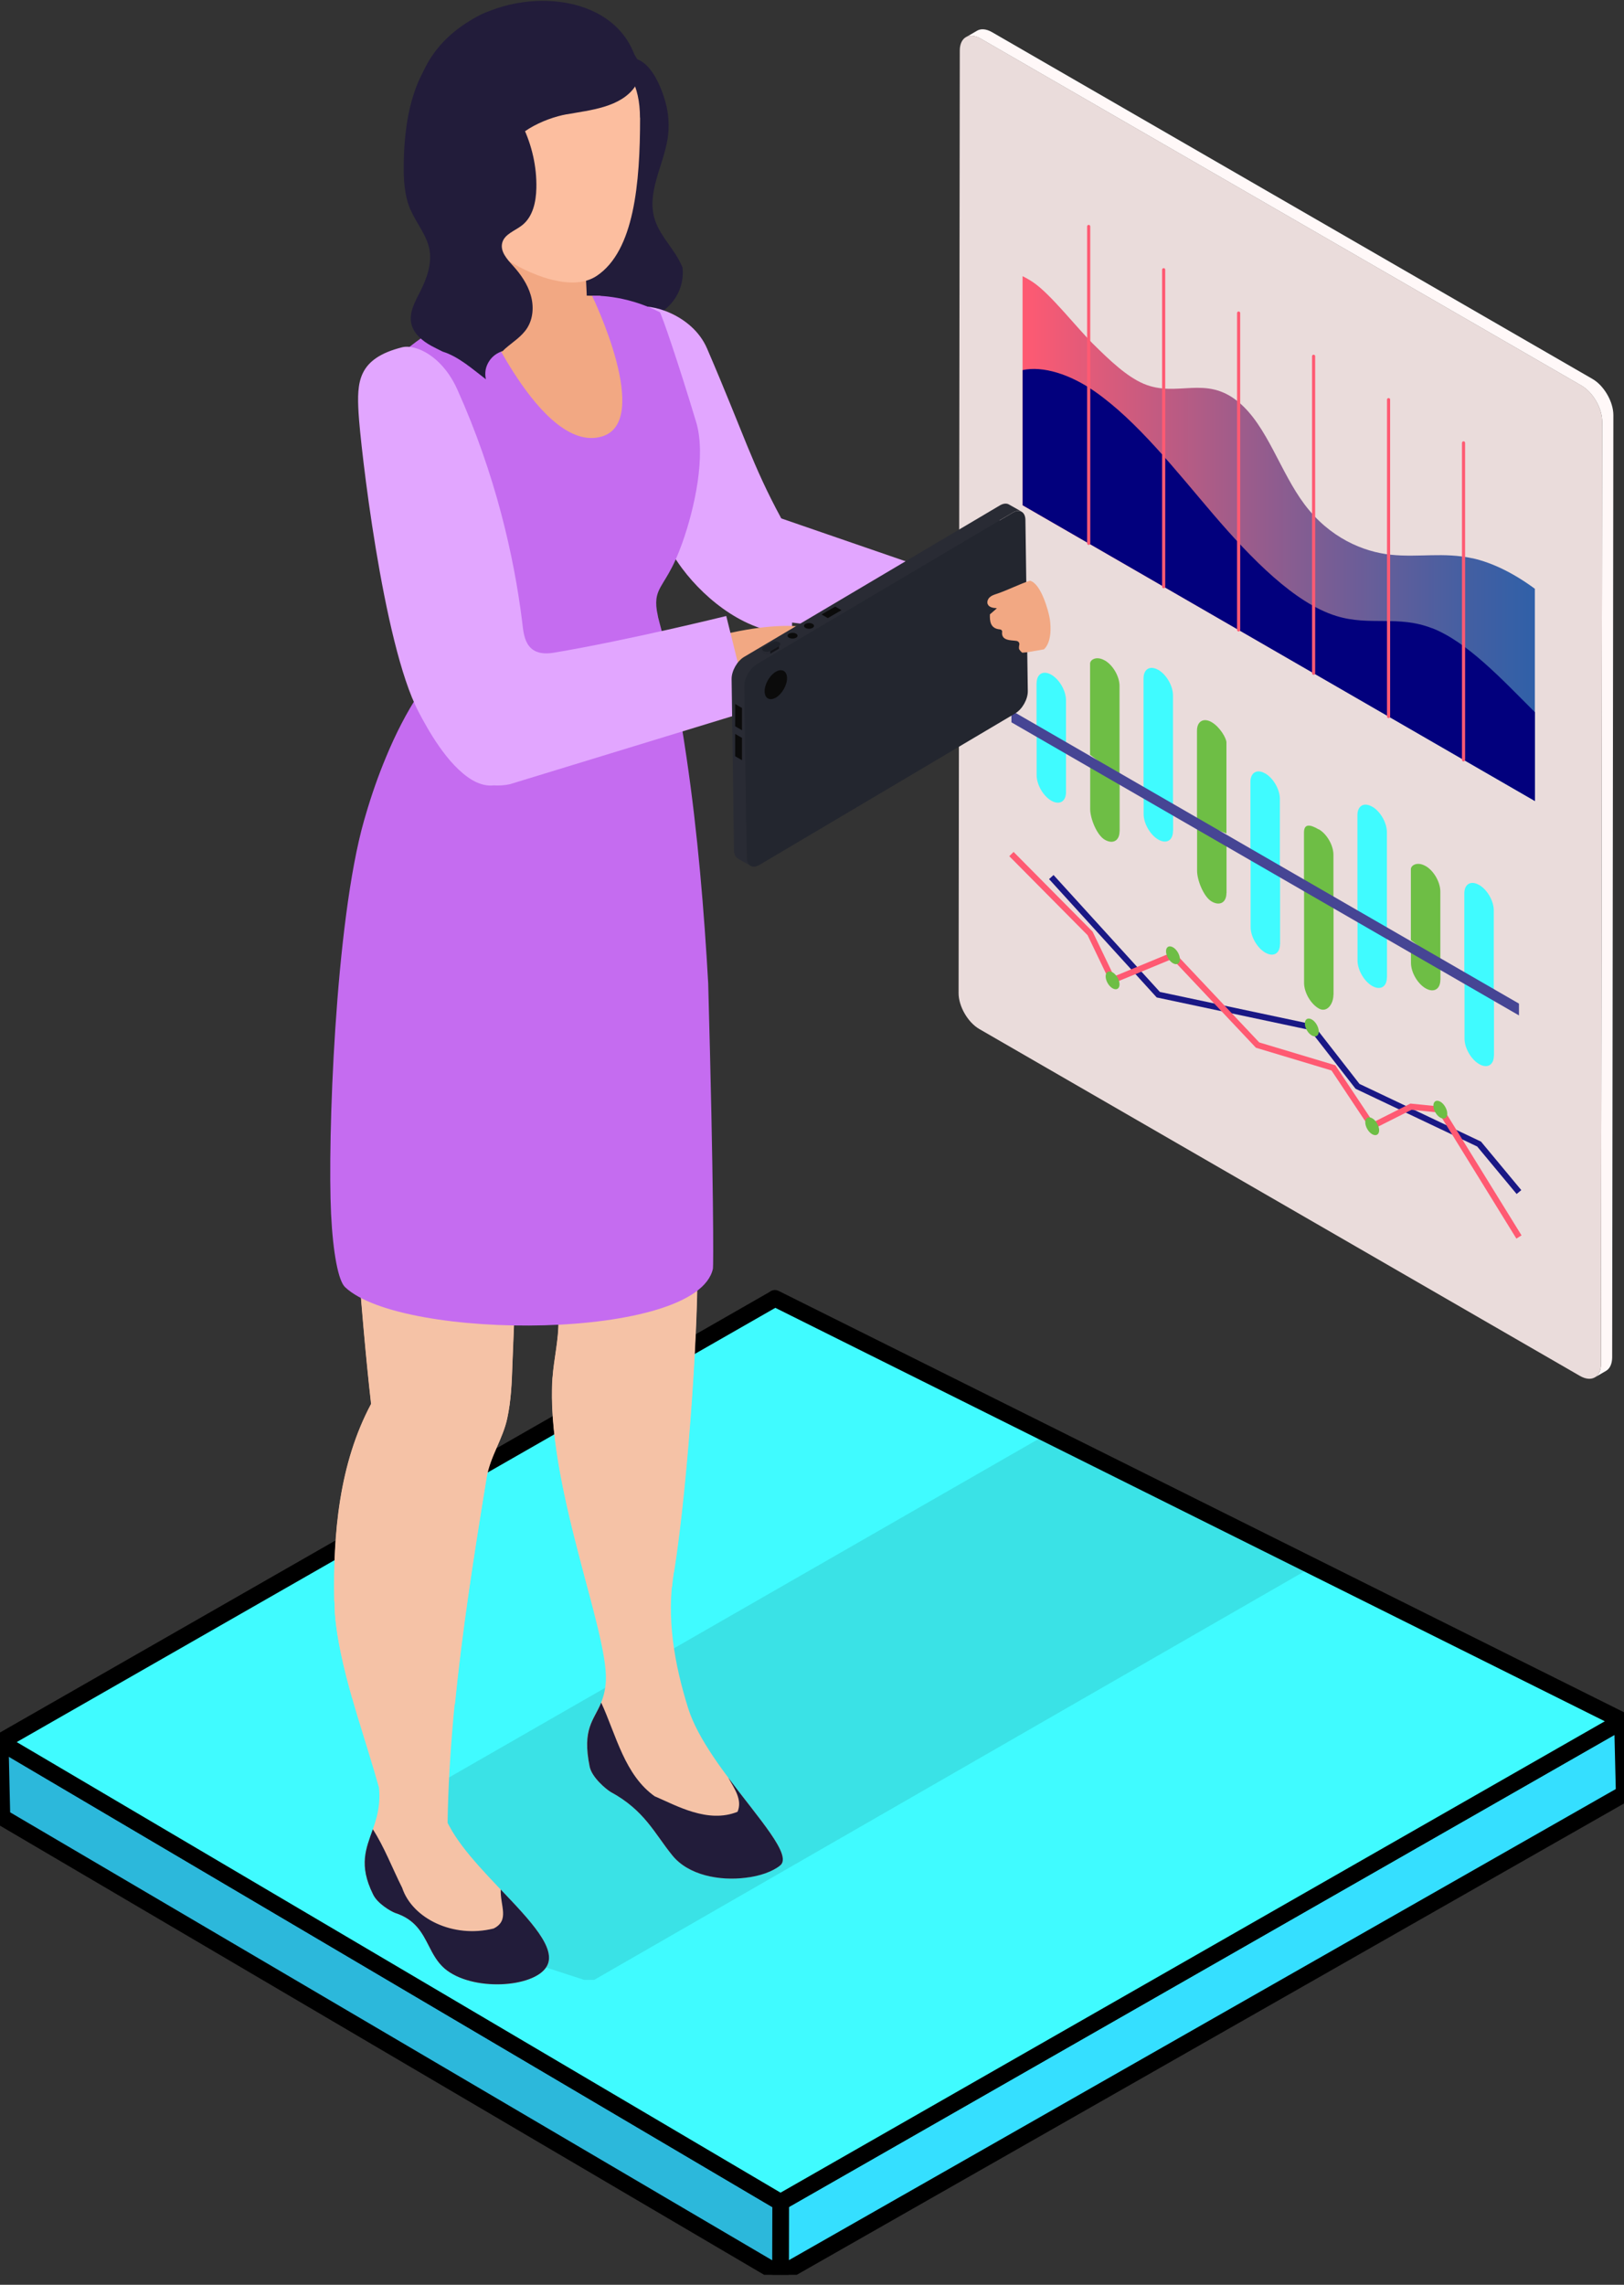 <svg width="150" height="211" viewBox="0 0 150 211" fill="none" xmlns="http://www.w3.org/2000/svg">
<rect x="0" y="0" width="150" height="211" fill="#333333" stroke="none"/>
<g clip-path="url(#clip0_400_13313)">
<path d="M72.089 203.38L149.856 158.914L150.018 165.659L72.089 210.053V203.38Z" fill="#35DFFF" stroke="black" stroke-width="1.535" stroke-linejoin="round"/>
<path d="M72.089 203.38L0.018 160.872L0.18 167.814L72.089 210.078L72.105 203.38H72.089Z" fill="url(#paint0_linear_400_13313)" stroke="black" stroke-width="1.535" stroke-linejoin="round"/>
<path d="M71.572 119.918L0.018 160.872L72.089 203.38L149.856 158.914L71.572 119.901V119.918Z" fill="#40FBFF" stroke="black" stroke-width="1.535" stroke-linejoin="round"/>
<g style="mix-blend-mode:multiply">
<path d="M120.819 144.921L54.883 182.84H53.947L45.339 180.033L40.229 170.348L35.071 167.825L96.684 132.454L120.819 144.921Z" fill="black" fill-opacity="0.1"/>
</g>
<path d="M147.095 35L91.627 2.97C91.086 2.659 90.601 2.631 90.253 2.833L89.218 3.437C89.566 3.236 90.051 3.263 90.592 3.575L146.06 35.604C147.131 36.218 147.992 37.711 147.983 38.938L147.873 125.969C147.873 126.574 147.653 127.004 147.305 127.206L148.34 126.601C148.688 126.4 148.899 125.969 148.908 125.365L149.018 38.334C149.018 37.106 148.157 35.614 147.095 35Z" fill="#FFF8F8"/>
<path d="M146.06 35.594C147.132 36.208 147.992 37.7 147.983 38.928L147.873 125.959C147.873 127.186 147.003 127.681 145.932 127.067L90.464 95.037C89.392 94.424 88.531 92.921 88.54 91.703L88.65 4.673C88.65 3.445 89.52 2.951 90.592 3.564L146.06 35.594Z" fill="#EADCDB"/>
<path d="M136.617 81.722C137.368 82.152 137.972 83.205 137.972 84.075V91.733L135.252 90.166V82.509C135.252 81.639 135.856 81.291 136.607 81.722H136.617Z" fill="#40FBFF"/>
<path d="M137.982 97.484C137.982 98.354 137.377 98.702 136.626 98.271C135.875 97.841 135.27 96.787 135.27 95.917V90.156L137.991 91.722V97.484H137.982Z" fill="#40FBFF"/>
<path d="M131.68 79.98C132.431 80.411 133.035 81.464 133.035 82.334V88.883L130.315 86.822V80.273C130.315 79.898 130.92 79.541 131.671 79.98H131.68Z" fill="#6EBE45"/>
<path d="M133.036 90.487C133.036 91.357 132.431 91.705 131.68 91.275C130.929 90.844 130.324 89.791 130.324 88.921V87.309L133.045 88.875V90.487H133.036Z" fill="#6EBE45"/>
<path d="M128.098 90.267C128.098 91.137 127.494 91.485 126.743 91.055C125.992 90.624 125.387 89.571 125.387 88.701V84.46L128.107 86.026V90.267H128.098Z" fill="#40FBFF"/>
<path d="M126.743 74.494C127.494 74.924 128.099 75.978 128.099 76.848V86.025L125.378 84.459V75.282C125.378 74.412 125.983 74.063 126.734 74.494H126.743Z" fill="#40FBFF"/>
<path d="M123.162 91.86C123.162 92.73 122.557 93.563 121.806 93.133C121.055 92.703 120.451 91.649 120.451 90.779V81.602L123.171 83.168V91.851L123.162 91.86Z" fill="#6EBE45"/>
<path d="M121.806 76.583C122.557 77.014 123.162 78.067 123.162 78.937V83.178L120.442 81.612V76.886C120.442 76.015 121.046 76.153 121.797 76.593L121.806 76.583Z" fill="#6EBE45"/>
<path d="M118.225 87.189C118.225 88.06 117.621 88.408 116.87 87.977C116.119 87.547 115.514 86.493 115.514 85.623V78.754L118.234 80.32V87.189H118.225Z" fill="#40FBFF"/>
<path d="M116.86 71.426C117.611 71.856 118.215 72.909 118.215 73.779V80.328L115.495 78.762V72.213C115.495 71.343 116.1 70.995 116.851 71.426H116.86Z" fill="#40FBFF"/>
<path d="M113.279 82.472C113.279 83.342 112.675 83.69 111.924 83.259C111.173 82.829 110.568 81.281 110.568 80.42V75.904L113.288 77.471V82.472H113.279Z" fill="#6EBE45"/>
<path d="M111.923 66.7C112.674 67.131 113.279 68.184 113.279 68.56V76.977L110.559 75.896V67.479C110.559 66.609 111.163 66.261 111.914 66.691L111.923 66.7Z" fill="#6EBE45"/>
<path d="M108.342 76.747C108.342 77.617 107.738 77.965 106.987 77.535C106.236 77.104 105.631 76.051 105.631 75.181V73.047L108.352 74.613V76.747H108.342Z" fill="#40FBFF"/>
<path d="M106.987 61.863C107.738 62.294 108.342 63.347 108.342 64.217V74.613L105.622 73.046V62.651C105.622 61.781 106.227 61.433 106.978 61.863H106.987Z" fill="#40FBFF"/>
<path d="M102.049 60.994C102.801 61.424 103.405 62.478 103.405 63.348V71.765L100.685 69.704V61.287C100.685 60.911 101.289 60.554 102.04 60.994H102.049Z" fill="#6EBE45"/>
<path d="M103.406 76.766C103.406 77.636 102.801 77.984 102.05 77.554C101.299 77.124 100.694 75.576 100.694 74.715V70.199L103.415 71.766V76.766H103.406Z" fill="#6EBE45"/>
<path d="M95.748 63.099C95.748 62.229 96.352 61.881 97.103 62.311C97.855 62.742 98.459 63.795 98.459 64.665V68.906L95.739 67.34V63.099H95.748Z" fill="#40FBFF"/>
<path d="M98.46 68.916V73.156C98.46 74.027 97.856 74.375 97.105 73.944C96.353 73.514 95.749 72.46 95.749 71.59V67.35L98.469 68.916H98.46Z" fill="#40FBFF"/>
<path d="M93.422 66.708L140.299 93.773V92.684L93.422 65.618V66.708Z" fill="#464594"/>
<path d="M140.298 110.087L136.616 105.654L125.387 100.323L121.137 94.864L106.986 91.86L97.103 80.997" stroke="#1A1885" stroke-width="0.56" stroke-miterlimit="10"/>
<path d="M121.806 95.259C121.806 94.856 121.522 94.352 121.165 94.15C120.807 93.949 120.523 94.114 120.523 94.517C120.523 94.92 120.807 95.424 121.165 95.625C121.522 95.827 121.806 95.662 121.806 95.259Z" fill="#6EBE45"/>
<path d="M140.298 114.236L133.035 102.475L130.324 102.201L126.743 104.005L123.161 98.619L116.155 96.513L108.342 88.224L102.764 90.532L100.685 86.199L93.421 78.872" stroke="#FF5A72" stroke-width="0.56" stroke-miterlimit="10"/>
<path d="M133.676 102.85C133.676 102.447 133.392 101.943 133.035 101.741C132.677 101.54 132.394 101.705 132.394 102.108C132.394 102.511 132.677 103.014 133.035 103.216C133.392 103.417 133.676 103.253 133.676 102.85Z" fill="#6EBE45"/>
<path d="M108.983 88.591C108.983 88.188 108.699 87.684 108.342 87.483C107.984 87.281 107.7 87.446 107.7 87.849C107.7 88.252 107.984 88.756 108.342 88.957C108.699 89.159 108.983 88.994 108.983 88.591Z" fill="#6EBE45"/>
<path d="M103.405 90.906C103.405 90.503 103.121 89.999 102.764 89.798C102.406 89.596 102.122 89.761 102.122 90.164C102.122 90.567 102.406 91.071 102.764 91.272C103.121 91.474 103.405 91.309 103.405 90.906Z" fill="#6EBE45"/>
<path d="M127.384 104.38C127.384 103.977 127.1 103.473 126.742 103.272C126.385 103.07 126.101 103.235 126.101 103.638C126.101 104.041 126.385 104.545 126.742 104.746C127.1 104.948 127.384 104.783 127.384 104.38Z" fill="#6EBE45"/>
<path d="M136.004 51.561C133.357 50.975 131.031 51.497 128.475 51.231C125.92 50.965 122.815 49.674 120.497 46.587C118.244 43.592 117.054 39.352 114.425 37.153C111.357 34.58 108.746 36.76 105.632 35.441C104.057 34.772 102.481 33.261 100.979 31.777C99.477 30.293 97.022 27.142 95.438 26.08C95.09 25.842 94.76 25.659 94.449 25.503V46.661L141.765 73.973V54.373C139.842 52.953 137.854 51.964 135.995 51.552L136.004 51.561Z" fill="url(#paint1_linear_400_13313)"/>
<path d="M132.275 58.019C129.134 56.791 126.514 57.845 123.418 56.883C119.572 55.692 115.596 51.616 112.07 47.504C108.553 43.391 105.054 38.903 101.125 36.156C98.826 34.553 96.326 33.774 94.457 34.177V46.661L141.773 73.974V65.776C138.696 62.699 135.509 59.273 132.275 58.01V58.019Z" fill="url(#paint2_linear_400_13313)"/>
<path d="M100.557 20.914V50.178" stroke="#FF5A72" stroke-width="0.29" stroke-linecap="round" stroke-linejoin="round"/>
<path d="M107.481 24.908V54.181" stroke="#FF5A72" stroke-width="0.29" stroke-linecap="round" stroke-linejoin="round"/>
<path d="M114.406 28.91V58.174" stroke="#FF5A72" stroke-width="0.29" stroke-linecap="round" stroke-linejoin="round"/>
<path d="M121.33 32.902V62.175" stroke="#FF5A72" stroke-width="0.29" stroke-linecap="round" stroke-linejoin="round"/>
<path d="M128.255 36.907V66.171" stroke="#FF5A72" stroke-width="0.29" stroke-linecap="round" stroke-linejoin="round"/>
<path d="M135.179 40.9V70.173" stroke="#FF5A72" stroke-width="0.29" stroke-linecap="round" stroke-linejoin="round"/>
<path d="M60.448 20.17C60.861 21.59 61.969 22.68 62.683 23.962C62.811 24.2 62.93 24.447 63.04 24.695C63.288 26.911 61.804 28.99 59.477 29.494C57.929 29.824 56.345 29.064 55.053 28.303C54.33 27.882 53.67 27.351 53.029 26.792C53.002 26.215 52.974 25.638 52.956 25.061C52.901 22.194 53.157 19.245 54.357 16.635C55.438 14.299 57.261 12.238 57.636 9.692C57.81 8.529 57.536 7.485 57.435 6.34C57.371 5.653 57.664 5.323 58.388 5.378C60.082 5.497 61.089 8.062 61.465 9.435C61.767 10.525 61.84 11.68 61.666 12.797C61.273 15.288 59.743 17.743 60.448 20.17Z" fill="#221C3A"/>
<path d="M58.845 28.395C59.926 27.974 63.938 28.99 65.312 32.196C68.719 40.11 69.47 42.912 72.163 47.877L89.996 54.023H88.274V59.399L73.161 57.494C73.161 57.851 73.152 58.172 73.143 58.474C69.168 58.556 65.266 55.525 63.004 52.493C61.511 50.487 60.522 48.234 59.615 45.926C57.655 39.835 56.098 33.872 55.814 32.352C55.292 29.558 54.88 29.952 58.845 28.395Z" fill="#E2A6FF"/>
<path d="M30.891 147.884C30.891 147.994 30.909 148.415 30.937 149.029C31.175 151.988 32.045 155.248 33.007 158.472C33.694 160.744 34.417 162.988 35.003 165.085C35.425 169.326 32.292 170.581 34.454 174.94C34.848 175.783 36.102 176.507 36.496 176.662C38.365 177.267 38.988 178.503 39.592 179.676C39.986 180.454 40.38 181.205 41.067 181.801C43.604 183.944 49.31 183.578 50.482 181.627C52.158 178.888 44.08 173.475 41.516 168.666C41.461 168.584 41.406 168.456 41.342 168.337C41.387 165.149 41.589 161.852 41.891 158.472C42.55 151.392 43.705 143.955 44.95 136.389C45.28 134.493 46.452 132.845 46.846 130.976C47.203 129.355 47.268 127.67 47.322 125.985C47.469 122.44 47.744 115.314 47.863 111.76C48.019 107.886 48.156 104.021 48.119 100.146H31.779C32.53 108.829 33.282 121.002 34.271 129.648C31.321 135.18 30.753 141.619 30.872 147.875L30.891 147.884Z" fill="#F5C2A6"/>
<path d="M45.592 178.099C47.103 177.348 46.187 175.983 46.251 174.499C48.98 177.366 51.49 179.977 50.482 181.625C49.31 183.576 43.595 183.943 41.067 181.799C40.38 181.204 39.986 180.453 39.592 179.674C38.988 178.502 38.365 177.266 36.496 176.661C36.102 176.514 34.848 175.791 34.454 174.939C33.107 172.219 33.813 170.708 34.435 168.931C35.498 170.579 36.203 172.457 37.147 174.344C38.081 177.156 41.836 179.033 45.592 178.099Z" fill="#221C3A"/>
<path d="M51.031 127.229C51.159 125.471 51.599 123.731 51.581 121.981C51.553 120.085 51.04 114.69 50.5 112.859C49.584 109.754 48.293 105.467 46.974 100.878L62.343 99.926C63.167 105.522 64.147 112.437 64.349 115.735C64.633 120.241 63.597 136.599 62.233 145.181C61.537 149.413 62.279 153.644 63.561 157.757C65.365 163.518 73.838 170.827 72.052 172.265C71.365 172.824 70.183 173.254 68.864 173.401C66.474 173.703 63.579 173.19 62.077 171.322C60.447 169.316 59.531 167.173 56.38 165.469C55.977 165.222 54.676 164.159 54.457 163.152C53.504 158.481 55.748 158.7 55.959 155.256C56.215 150.659 50.39 136.947 51.022 127.238L51.031 127.229Z" fill="#F5C2A6"/>
<path d="M60.52 165.908C62.453 166.732 65.375 168.427 68.122 167.319C68.59 166.229 67.848 165.203 67.27 164.177C70.11 167.987 73.206 171.349 72.061 172.274C71.374 172.833 70.192 173.263 68.873 173.41C66.483 173.712 63.589 173.199 62.087 171.33C60.456 169.325 59.54 167.181 56.389 165.478C55.986 165.23 54.686 164.168 54.466 163.16C53.742 159.616 54.86 158.883 55.529 157.234C56.93 160.275 57.69 163.939 60.511 165.917L60.52 165.908Z" fill="#221C3A"/>
<path d="M62.242 145.191C62.169 145.639 62.114 146.079 62.077 146.528C59.641 147.819 56.994 147.957 54.429 147.206C52.836 141.179 50.638 133.403 51.041 127.238C51.169 125.48 51.608 123.74 51.59 121.99C51.572 121.029 51.434 119.178 51.233 117.347C51.031 115.551 50.775 113.774 50.509 112.868C49.859 110.651 49.016 107.839 48.11 104.743C47.743 103.498 47.368 102.206 46.992 100.887L48.146 100.814L62.37 99.926C63.195 105.522 64.175 112.437 64.376 115.735C64.376 115.735 64.376 115.744 64.376 115.753C64.651 120.277 63.625 136.618 62.261 145.181L62.242 145.191Z" fill="#F5C2A6"/>
<path d="M48.128 100.816C48.128 102.125 48.128 103.435 48.101 104.745C48.055 107.09 47.972 109.435 47.872 111.779C47.826 113.162 47.752 115.086 47.679 117.128C47.56 120.334 47.423 123.833 47.331 125.994C47.276 127.68 47.203 129.365 46.855 130.986C46.461 132.855 45.289 134.503 44.959 136.399C43.778 143.58 42.688 150.642 42.019 157.392C40.233 158.033 38.438 158.445 36.413 158.18C34.948 157.987 33.693 157.493 32.53 156.833C31.77 154.15 31.129 151.484 30.936 149.03C30.909 148.416 30.89 147.995 30.89 147.885C30.762 141.629 31.339 135.19 34.288 129.658C33.766 125.106 33.309 119.583 32.887 114.097C32.502 109.169 32.154 104.269 31.797 100.156H48.137C48.137 100.376 48.137 100.587 48.137 100.807L48.128 100.816Z" fill="#F5C2A6"/>
<path d="M39.592 32.451C39.592 33.861 40.169 35.135 41.103 36.069C42.028 36.994 43.319 37.58 44.73 37.58L57.058 43.515C58.57 43.515 58.533 36.939 59.476 35.895C59.128 35.529 58.899 35.016 58.881 34.42C58.863 33.111 58.496 32.213 57.873 31.004C57.461 30.207 57.095 29.227 56.527 28.531C56.179 28.1 55.794 27.734 55.446 27.322L54.182 27.303L53.468 27.285L46.095 27.139C45.976 27.203 45.875 27.267 45.783 27.322V27.34C40.663 30.372 43.182 28.265 39.583 32.46L39.592 32.451Z" fill="#F2A883"/>
<path d="M65.851 117.155C64.431 123.832 37.146 123.869 31.871 118.868C31.248 118.272 30.762 115.744 30.579 112.117C30.249 105.358 30.945 85.19 33.62 75.793C33.666 75.619 33.721 75.435 33.776 75.261C34.316 73.411 34.939 71.625 35.653 69.922C36.533 67.787 37.558 65.791 38.722 64.023C38.786 63.922 38.85 63.822 38.923 63.721C40.416 61.541 40.508 59.379 40.489 58.656C40.141 47.308 35.012 44.697 34.572 37.846C34.554 37.69 34.554 37.526 34.554 37.352C34.545 37.205 34.545 37.049 34.545 36.894C34.545 36.738 34.554 36.61 34.582 36.472C34.582 36.399 34.582 36.344 34.618 36.262C34.627 36.17 34.655 36.069 34.692 35.968C34.728 35.822 34.783 35.675 34.856 35.52V35.501C34.92 35.355 35.003 35.208 35.076 35.062C37.064 31.361 44.181 28.256 44.181 28.256C44.181 28.256 49.942 41.931 55.565 40.319C60.337 38.954 54.686 27.313 54.686 27.313C54.686 27.313 57.663 27.148 60.942 28.834C61.134 29.072 62.682 33.605 64.303 38.991C65.219 42.032 64.184 46.886 63.003 50.184C62.81 50.715 62.609 51.218 62.416 51.658C61.519 53.673 60.759 54.214 60.63 55.331C60.585 55.725 60.612 56.21 60.759 56.851C60.768 56.897 60.777 56.952 60.786 56.998C60.804 57.071 60.823 57.145 60.841 57.218C60.859 57.309 60.887 57.401 60.914 57.502C61.94 61.23 62.755 65.461 63.397 69.858C64.45 76.919 65.054 84.384 65.412 90.805C65.934 109.773 65.897 116.917 65.851 117.155Z" fill="#C56CF0"/>
<path d="M65.037 66.231C63.471 64.371 63.764 60.552 64.313 59.325C65.202 59.004 66.979 58.491 68.966 58.152C71.815 57.667 75.085 57.53 76.834 58.766C80.543 61.404 79.627 63.089 78.254 64.509C76.174 66.652 67.656 63.95 65.037 66.24V66.231Z" fill="#F2A883"/>
<path d="M69.251 65.644L47.095 72.422C46.591 72.532 46.087 72.559 45.602 72.531C45.025 72.596 44.356 72.467 43.614 72.037C41.279 70.645 39.438 67.219 38.659 65.735C35.343 59.425 33.273 40.96 33.118 38.13C32.962 35.29 33.026 33.101 37.166 32.066C37.578 31.965 38.183 32.03 38.851 32.313C39.996 32.808 41.324 33.944 42.231 35.95C45.767 43.808 47.479 51.383 48.23 57.419C48.377 58.582 48.423 60.734 51.161 60.276C58.022 59.123 67.08 56.888 67.08 56.888L67.694 59.361L69.251 65.653V65.644Z" fill="#E2A6FF"/>
<path d="M68.719 60.671L92.349 46.676C92.67 46.484 92.972 46.465 93.183 46.584C93.577 46.813 93.971 47.033 94.365 47.253C94.154 47.134 93.852 47.152 93.531 47.345L92.304 48.068C92.304 48.068 92.368 48.087 92.395 48.105C92.606 48.224 92.853 48.361 93.1 48.508C93.256 48.599 93.421 48.691 93.577 48.773C93.705 48.847 93.787 49.002 93.787 49.222L93.989 63.712C93.989 64.152 93.687 64.71 93.302 64.93C93.119 64.83 92.936 64.72 92.743 64.619L93.302 64.93L70.615 78.367C70.422 78.477 70.239 78.495 70.111 78.422C69.726 78.202 69.342 77.982 68.957 77.772L68.975 79.2C68.975 79.567 69.112 79.832 69.323 79.951C69.131 79.841 68.929 79.732 68.737 79.622C68.536 79.512 68.343 79.402 68.151 79.283C67.94 79.164 67.803 78.907 67.794 78.532L67.574 62.714C67.565 61.972 68.078 61.056 68.719 60.671Z" fill="#292B34"/>
<mask id="mask0_400_13313" style="mask-type:luminance" maskUnits="userSpaceOnUse" x="71" y="59" width="2" height="1">
<path d="M72.08 59.718V59.48C72.08 59.544 72.034 59.617 71.952 59.663V59.901C72.043 59.846 72.08 59.782 72.08 59.718Z" fill="white"/>
</mask>
<g mask="url(#mask0_400_13313)">
<path d="M71.952 59.663V59.901C72.043 59.846 72.08 59.782 72.08 59.718V59.48C72.08 59.544 72.034 59.617 71.952 59.663Z" fill="#1B1823"/>
</g>
<path d="M71.146 60.131V60.369L71.952 59.902V59.664L71.146 60.131Z" fill="#131419"/>
<mask id="mask1_400_13313" style="mask-type:luminance" maskUnits="userSpaceOnUse" x="70" y="59" width="2" height="2">
<path d="M70.396 59.947V60.185C70.396 60.249 70.441 60.314 70.524 60.369C70.698 60.469 70.973 60.469 71.147 60.369V60.13C70.973 60.231 70.689 60.231 70.524 60.13C70.441 60.085 70.396 60.011 70.396 59.947Z" fill="white"/>
</mask>
<g mask="url(#mask1_400_13313)">
<path d="M70.395 59.947V60.185C70.395 60.185 70.413 60.268 70.44 60.304V60.066C70.44 60.066 70.395 59.993 70.395 59.947Z" fill="#1B1823"/>
<path d="M70.44 60.066V60.304C70.44 60.304 70.486 60.35 70.522 60.368C70.587 60.405 70.66 60.423 70.733 60.432V60.194C70.651 60.185 70.578 60.157 70.513 60.121C70.477 60.102 70.458 60.084 70.431 60.057L70.44 60.066Z" fill="#1D2027"/>
<path d="M70.742 60.195V60.434C70.889 60.452 71.045 60.434 71.154 60.36V60.122C71.045 60.186 70.889 60.205 70.742 60.195Z" fill="#1B1823"/>
</g>
<path d="M70.523 59.764C70.349 59.865 70.349 60.03 70.523 60.121C70.697 60.222 70.972 60.222 71.146 60.121L71.943 59.663C72.117 59.562 72.117 59.398 71.943 59.306C71.769 59.205 71.485 59.205 71.32 59.306L70.523 59.764Z" fill="#1E2129"/>
<path d="M69.9 61.338L93.531 47.352C94.172 46.967 94.703 47.27 94.712 48.011L94.932 63.829C94.941 64.571 94.428 65.487 93.787 65.872L70.157 79.867C69.515 80.252 68.984 79.95 68.966 79.208L68.746 63.39C68.746 62.648 69.25 61.732 69.891 61.347L69.9 61.338Z" fill="#23262F"/>
<path d="M70.624 63.831C70.624 63.172 71.091 62.366 71.659 62.036C72.227 61.706 72.694 61.972 72.694 62.631C72.694 63.291 72.227 64.097 71.659 64.427C71.082 64.756 70.624 64.491 70.624 63.831Z" fill="#0B0B0B"/>
<path d="M68.535 67.439L67.903 67.073V65.012L68.535 65.387V67.439Z" fill="#0B0B0B"/>
<path d="M68.535 70.206L67.903 69.839V67.778L68.535 68.145V70.206Z" fill="#0B0B0B"/>
<path d="M72.877 58.52C73.06 58.419 73.353 58.419 73.527 58.52C73.71 58.621 73.71 58.795 73.527 58.895C73.344 58.996 73.06 58.996 72.877 58.895C72.694 58.795 72.694 58.621 72.877 58.52Z" fill="#0B0B0B"/>
<path d="M74.398 57.612C74.581 57.511 74.865 57.511 75.048 57.612C75.231 57.712 75.231 57.886 75.048 57.987C74.865 58.088 74.581 58.088 74.398 57.987C74.215 57.886 74.215 57.712 74.398 57.612Z" fill="#0B0B0B"/>
<path d="M75.881 56.743L76.458 57.082L77.722 56.349L77.145 56.02L75.881 56.743Z" fill="#0B0B0B"/>
<path d="M91.425 56.742C91.672 56.522 91.92 56.33 92.075 56.165C91.746 56.156 91.343 56.092 91.223 55.78C91.141 55.561 91.251 55.304 91.425 55.148C91.599 54.993 91.828 54.919 92.048 54.846C93.019 54.526 94.163 53.939 95.125 53.628C96.169 53.875 96.856 56.495 96.957 57.108C97.094 57.96 97.113 59.316 96.426 59.966C96.078 60.039 95.712 60.085 95.29 60.168C94.988 60.223 94.704 60.259 94.438 60.278C94.283 60.204 94.145 59.966 94.127 59.948C94.109 59.829 94.109 59.71 94.145 59.563C94.191 59.371 94.072 59.224 93.889 59.188C93.431 59.114 92.451 59.206 92.561 58.345C92.579 58.226 92.469 58.134 92.359 58.125C91.471 58.052 91.407 57.374 91.434 56.715L91.425 56.742Z" fill="#F2A883"/>
<path d="M46.27 25.655L46.298 27.258V27.963L46.325 30.335C46.325 30.335 46.637 30.848 47.186 31.398L47.205 31.416C47.333 31.544 47.452 31.654 47.626 31.773C48.02 32.103 48.514 32.396 49.091 32.57C49.714 32.762 50.355 32.918 51.015 32.964C51.28 32.982 51.546 32.982 51.812 32.964C52.096 32.964 52.361 32.927 52.627 32.836C53.204 32.68 53.579 32.378 53.827 31.975C53.891 31.911 53.918 31.837 53.964 31.773C54.147 31.443 54.257 31.086 54.358 30.711L54.221 27.936L54.175 26.827L54.083 24.94L53.369 25.005L46.279 25.664L46.27 25.655Z" fill="#F2A883"/>
<path d="M45.959 18.906L45.986 26.783L46.023 29.503C46.023 29.503 46.325 29.961 46.865 30.438L46.884 30.456C47.003 30.566 47.131 30.676 47.296 30.777C47.69 31.079 48.175 31.335 48.752 31.491C49.622 31.729 50.538 31.903 51.417 31.839C51.692 31.839 51.958 31.802 52.214 31.729C52.865 31.555 53.258 31.216 53.533 30.777C53.707 30.493 53.817 30.172 53.918 29.833L53.744 26.398L53.652 24.732L45.968 18.915L45.959 18.906Z" fill="#F2A883"/>
<path d="M41.498 18.063C46.069 22.533 47.287 26.242 51.858 23.256C56.419 20.261 60.055 12.714 58.965 6.422C57.802 -0.274 49.183 -1.364 43.733 1.723C36.663 5.726 37.065 13.74 41.508 18.063H41.498Z" fill="#221C3A"/>
<path d="M59.121 10.873C59.121 16.955 58.571 23.146 55.136 25.464C54.028 26.215 52.563 26.215 51.079 25.858C50.786 25.793 50.492 25.702 50.199 25.61C48.56 25.07 47.003 24.181 46.06 23.485C44.676 22.459 43.367 16.909 43.065 15.013C42.121 9.014 46.6 8.821 50.538 6.248C54.486 3.665 59.111 4.81 59.111 10.873H59.121Z" fill="#FCBE9F"/>
<path d="M43.183 15.27C43.742 16.863 44.502 17.798 45.501 17.66C46.508 17.532 47.039 16.46 46.829 14.793C46.609 13.127 45.152 11.908 44.145 12.037C43.137 12.165 42.56 13.465 43.183 15.27Z" fill="#FCBE9F"/>
<path d="M52.333 10.562C54.476 10.168 57.371 9.939 58.699 7.933C58.955 7.558 59.157 7.109 59.312 6.624C58.552 4.141 57.536 4.022 54.074 1.98C51.738 0.606 49.778 -0.603 47.827 2.255C47.488 2.749 46.691 2.987 47.131 3.125C49.558 8.181 42.029 12.568 46.563 14.656C47.057 12.339 50.282 10.928 52.342 10.553L52.333 10.562Z" fill="#221C3A"/>
<path d="M44.749 17.422C45.519 18.778 46.371 19.502 47.268 19.208C48.166 18.924 48.477 17.853 47.983 16.369C47.516 14.876 45.968 14.024 45.07 14.308C44.181 14.601 43.879 15.884 44.749 17.422Z" fill="#FCBE9F"/>
<path d="M44.071 1.53C42.917 2.199 41.974 2.922 41.177 3.683C40.426 5.038 39.263 6.156 38.64 7.594C37.99 9.114 38.035 10.754 38.072 12.375C38.127 14.307 38.164 16.652 39.162 18.411H47.982C47.946 13.501 48.504 9.013 50.245 6.064C51.875 3.307 48.019 -0.769 44.062 1.539L44.071 1.53Z" fill="#221C3A"/>
<path d="M37.926 19.401C37.321 18.018 37.266 16.47 37.294 14.959C37.367 11.13 38.072 7.018 40.802 4.334L40.637 6.166C41.91 5.525 43.44 6.202 44.575 7.063C47.726 9.463 49.631 13.411 49.54 17.377C49.512 18.631 49.228 19.996 48.248 20.784C47.589 21.315 46.599 21.608 46.389 22.423C46.178 23.22 46.838 23.944 47.387 24.548C48.102 25.336 48.715 26.224 49.017 27.241C49.32 28.258 49.256 29.412 48.688 30.3C48.193 31.079 47.369 31.583 46.673 32.187C46.59 32.26 46.517 32.334 46.444 32.416C45.949 32.572 45.51 32.865 45.207 33.314C44.823 33.882 44.758 34.459 44.878 35.026C43.595 34.046 42.35 32.929 40.884 32.471C40.536 32.297 40.179 32.123 39.84 31.94C39.007 31.482 38.191 30.813 37.99 29.879C37.77 28.862 38.329 27.864 38.805 26.939C39.428 25.702 39.932 24.31 39.648 22.955C39.382 21.672 38.466 20.628 37.944 19.419L37.926 19.401Z" fill="#221C3A"/>
</g>
<defs>
<linearGradient id="paint0_linear_400_13313" x1="0.018" y1="185.597" x2="72.267" y2="185.597" gradientUnits="userSpaceOnUse">
<stop stop-color="#2CB8DB"/>
<stop offset="1" stop-color="#2CB8DB"/>
</linearGradient>
<linearGradient id="paint1_linear_400_13313" x1="94.458" y1="49.738" x2="141.774" y2="49.738" gradientUnits="userSpaceOnUse">
<stop stop-color="#FF5A72"/>
<stop offset="0.23" stop-color="#CA5B7F"/>
<stop offset="0.6" stop-color="#775D95"/>
<stop offset="0.87" stop-color="#435FA2"/>
<stop offset="1" stop-color="#3060A8"/>
</linearGradient>
<linearGradient id="paint2_linear_400_13313" x1="1179.81" y1="666.057" x2="1227.13" y2="693.374" gradientUnits="userSpaceOnUse">
<stop stop-color="#02007D"/>
<stop offset="0.23" stop-color="#0D1888"/>
<stop offset="0.75" stop-color="#264C9F"/>
<stop offset="1" stop-color="#3060A8"/>
</linearGradient>
<clipPath id="clip0_400_13313">
<rect width="150" height="210" fill="white" transform="translate(0 0.078)"/>
</clipPath>
</defs>
</svg>
